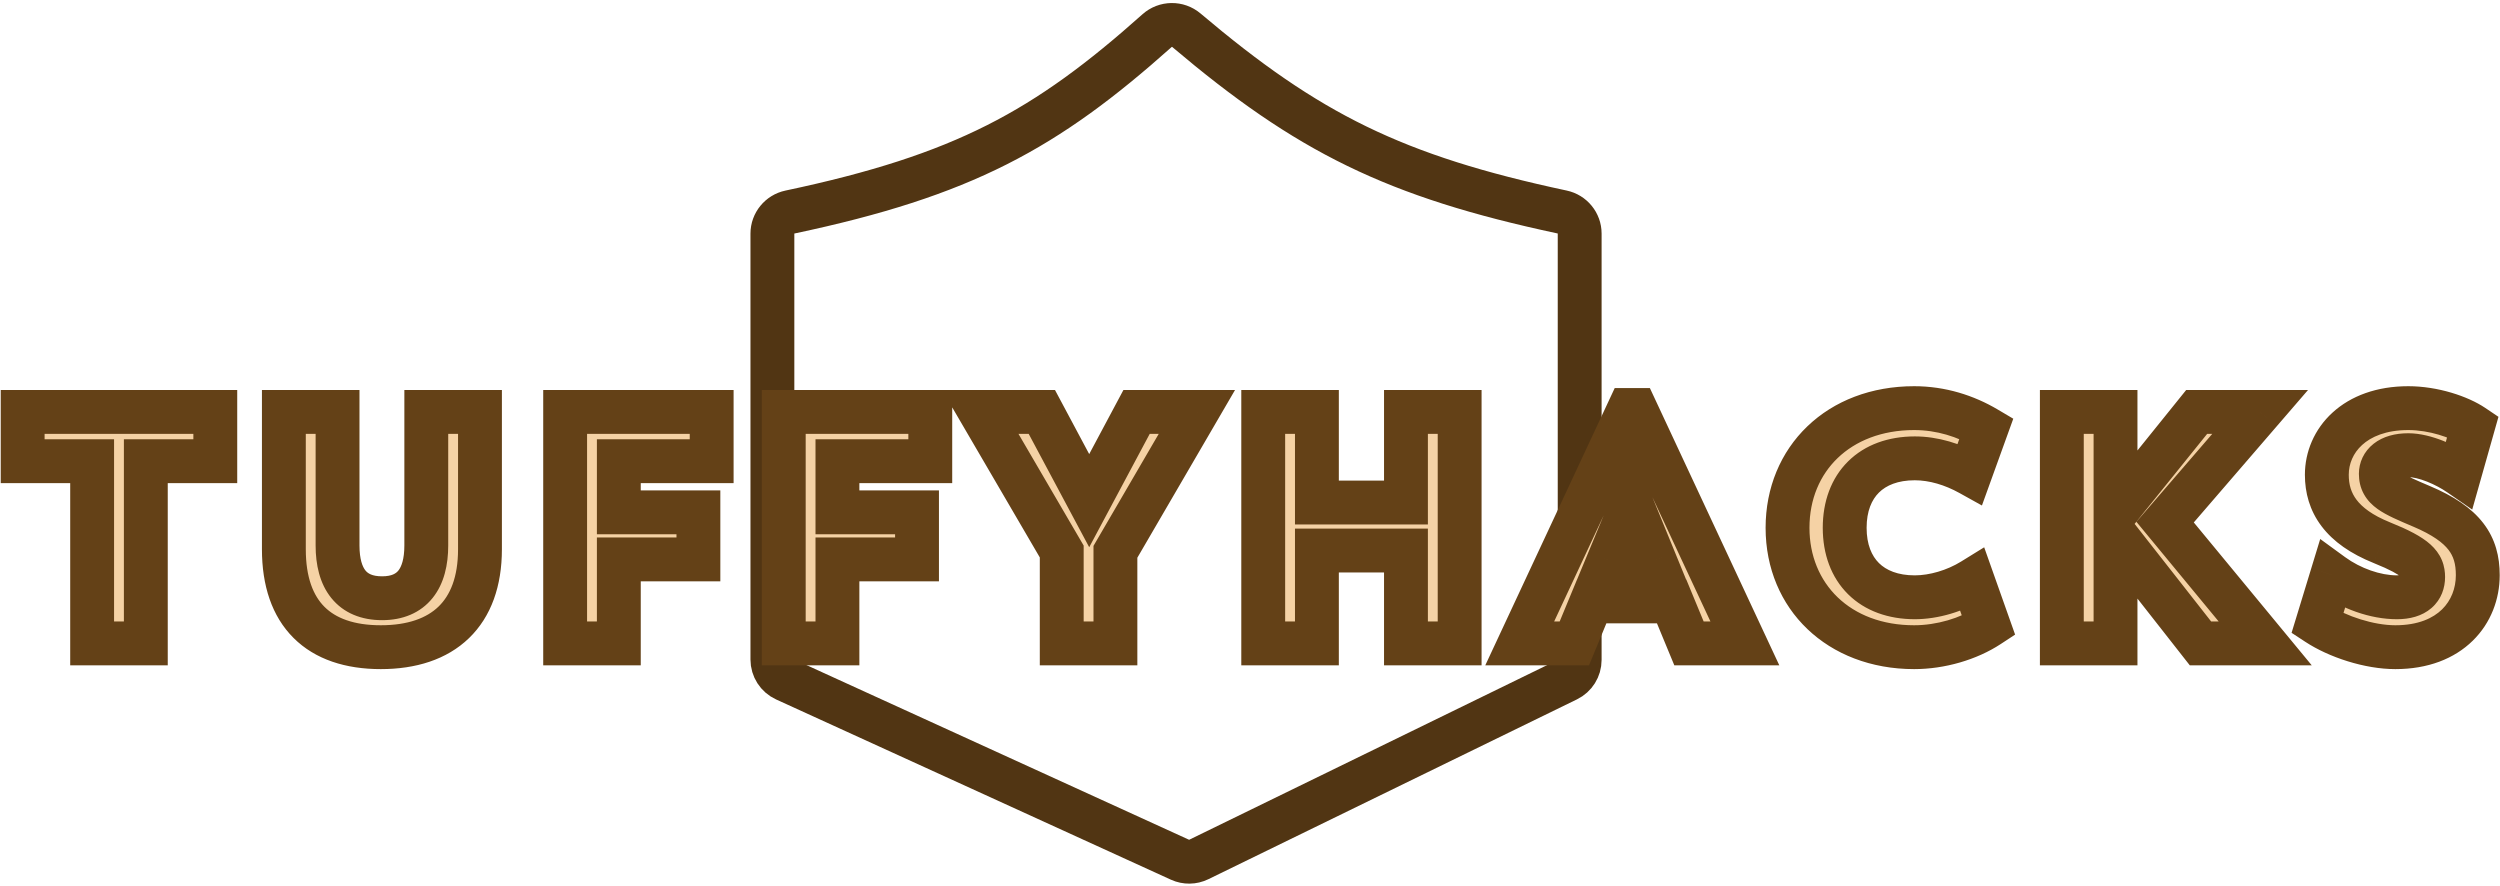 <svg width="570" height="202" viewBox="0 0 570 202" fill="none" xmlns="http://www.w3.org/2000/svg">
  
  <path d="M176.107 69.115V53.265C176.107 50.883 177.788 48.836 180.118 48.343C219.67 39.981 238.485 29.589 263.813 6.984C265.703 5.296 268.564 5.258 270.499 6.895C298.156 30.303 317.973 40.192 356.165 48.337C358.49 48.833 360.165 50.878 360.165 53.255V69.115V150.466C360.165 152.377 359.075 154.121 357.358 154.959L273.314 195.965C271.971 196.62 270.405 196.64 269.045 196.02L179.03 154.924C177.249 154.111 176.107 152.334 176.107 150.376V69.115Z" stroke="#513513" stroke-width="10"/>

  <path d="M49.087 105.15V93.918H5.167V105.15H21.007V146.694H33.247V105.15H49.087ZM109.434 125.238V93.918H97.194V124.374C97.194 131.862 94.026 136.398 87.114 136.398C80.13 136.398 76.962 131.862 76.962 124.374V93.918H64.722V125.238C64.722 139.926 72.642 147.558 86.826 147.558C101.01 147.558 109.434 139.926 109.434 125.238ZM162.261 105.15V93.918H128.852V146.694H141.092V127.542H159.237V116.814H141.092V105.15H162.261ZM212.104 105.15V93.918H178.696V146.694H190.936V127.542H209.08V116.814H190.936V105.15H212.104ZM272.891 93.918H259.139L248.339 114.15L237.539 93.918H223.499L242.075 125.742V146.694H254.315V125.814L272.891 93.918ZM332.799 146.694V93.918H320.559V114.582H300.255V93.918H288.015V146.694H300.255V125.526H320.559V146.694H332.799ZM397.831 146.694L372.991 93.486H371.335L346.495 146.694H358.951L362.911 137.118H381.127L385.087 146.694H397.831ZM377.239 127.758H366.799L372.055 115.086L377.239 127.758ZM453.421 142.662L449.749 132.294C445.789 134.742 440.893 136.182 436.573 136.182C426.709 136.182 420.589 130.134 420.589 120.342C420.589 110.55 426.709 104.502 436.573 104.502C440.893 104.502 445.285 105.87 449.173 108.03L452.917 97.662C448.165 94.854 442.549 93.054 436.429 93.054C419.221 93.054 407.557 104.646 407.557 120.342C407.557 135.966 419.221 147.558 436.429 147.558C442.477 147.558 448.813 145.686 453.421 142.662ZM516.467 146.694L493.643 119.046L515.315 93.918H500.843L482.339 116.886V93.918H470.099V146.694H482.339V121.998L501.707 146.694H516.467ZM564.933 131.142C564.933 124.374 561.981 119.622 552.117 115.446C545.493 112.638 542.829 111.486 542.829 108.03C542.829 105.87 544.629 103.782 549.093 103.782C552.837 103.782 557.733 106.014 560.757 108.102L563.853 97.158C560.757 95.07 554.853 93.054 549.093 93.054C536.781 93.054 530.517 100.542 530.517 108.246C530.517 114.582 533.757 119.982 543.045 123.726C551.109 126.966 552.477 128.838 552.477 131.574C552.477 134.166 550.821 136.182 546.501 136.182C541.533 136.182 535.989 134.166 531.741 131.07L528.357 142.158C532.965 145.182 540.165 147.558 546.141 147.558C558.813 147.558 564.933 139.566 564.933 131.142Z" fill="#F5D2A5"/>
  
  <path d="M49.087 105.15V110.15H54.087V105.15H49.087ZM49.087 93.918H54.087V88.918H49.087V93.918ZM5.167 93.918V88.918H0.167V93.918H5.167ZM5.167 105.15H0.167V110.15H5.167V105.15ZM21.007 105.15H26.007V100.15H21.007V105.15ZM21.007 146.694H16.007V151.694H21.007V146.694ZM33.247 146.694V151.694H38.247V146.694H33.247ZM33.247 105.15V100.15H28.247V105.15H33.247ZM54.087 105.15V93.918H44.087V105.15H54.087ZM49.087 88.918H5.167V98.918H49.087V88.918ZM0.167 93.918V105.15H10.167V93.918H0.167ZM5.167 110.15H21.007V100.15H5.167V110.15ZM16.007 105.15V146.694H26.007V105.15H16.007ZM21.007 151.694H33.247V141.694H21.007V151.694ZM38.247 146.694V105.15H28.247V146.694H38.247ZM33.247 110.15H49.087V100.15H33.247V110.15ZM109.434 93.918H114.434V88.918H109.434V93.918ZM97.194 93.918V88.918H92.194V93.918H97.194ZM76.962 93.918H81.962V88.918H76.962V93.918ZM64.722 93.918V88.918H59.722V93.918H64.722ZM114.434 125.238V93.918H104.434V125.238H114.434ZM109.434 88.918H97.194V98.918H109.434V88.918ZM92.194 93.918V124.374H102.194V93.918H92.194ZM92.194 124.374C92.194 127.526 91.511 129.234 90.842 130.071C90.33 130.711 89.393 131.398 87.114 131.398V141.398C91.748 141.398 95.851 139.817 98.651 136.318C101.294 133.014 102.194 128.71 102.194 124.374H92.194ZM87.114 131.398C84.782 131.398 83.83 130.7 83.316 130.06C82.646 129.228 81.962 127.527 81.962 124.374H71.962C71.962 128.71 72.863 133.02 75.523 136.328C78.339 139.829 82.462 141.398 87.114 141.398V131.398ZM81.962 124.374V93.918H71.962V124.374H81.962ZM76.962 88.918H64.722V98.918H76.962V88.918ZM59.722 93.918V125.238H69.722V93.918H59.722ZM59.722 125.238C59.722 133.45 61.948 140.482 66.924 145.446C71.897 150.407 78.872 152.558 86.826 152.558V142.558C80.597 142.558 76.52 140.893 73.987 138.366C71.456 135.842 69.722 131.715 69.722 125.238H59.722ZM86.826 152.558C94.778 152.558 101.838 150.41 106.922 145.504C112.035 140.569 114.434 133.533 114.434 125.238H104.434C104.434 131.631 102.622 135.755 99.977 138.309C97.302 140.89 93.059 142.558 86.826 142.558V152.558ZM162.26 105.15V110.15H167.26V105.15H162.26ZM162.26 93.918H167.26V88.918H162.26V93.918ZM128.853 93.918V88.918H123.853V93.918H128.853ZM128.853 146.694H123.853V151.694H128.853V146.694ZM141.092 146.694V151.694H146.092V146.694H141.092ZM141.092 127.542V122.542H136.092V127.542H141.092ZM159.236 127.542V132.542H164.236V127.542H159.236ZM159.236 116.814H164.236V111.814H159.236V116.814ZM141.092 116.814H136.092V121.814H141.092V116.814ZM141.092 105.15V100.15H136.092V105.15H141.092ZM167.26 105.15V93.918H157.26V105.15H167.26ZM162.26 88.918H128.853V98.918H162.26V88.918ZM123.853 93.918V146.694H133.852V93.918H123.853ZM128.853 151.694H141.092V141.694H128.853V151.694ZM146.092 146.694V127.542H136.092V146.694H146.092ZM141.092 132.542H159.236V122.542H141.092V132.542ZM164.236 127.542V116.814H154.236V127.542H164.236ZM159.236 111.814H141.092V121.814H159.236V111.814ZM146.092 116.814V105.15H136.092V116.814H146.092ZM141.092 110.15H162.26V100.15H141.092V110.15ZM212.104 105.15V110.15H217.104V105.15H212.104ZM212.104 93.918H217.104V88.918H212.104V93.918ZM178.696 93.918V88.918H173.696V93.918H178.696ZM178.696 146.694H173.696V151.694H178.696V146.694ZM190.936 146.694V151.694H195.936V146.694H190.936ZM190.936 127.542V122.542H185.936V127.542H190.936ZM209.08 127.542V132.542H214.08V127.542H209.08ZM209.08 116.814H214.08V111.814H209.08V116.814ZM190.936 116.814H185.936V121.814H190.936V116.814ZM190.936 105.15V100.15H185.936V105.15H190.936ZM217.104 105.15V93.918H207.104V105.15H217.104ZM212.104 88.918H178.696V98.918H212.104V88.918ZM173.696 93.918V146.694H183.696V93.918H173.696ZM178.696 151.694H190.936V141.694H178.696V151.694ZM195.936 146.694V127.542H185.936V146.694H195.936ZM190.936 132.542H209.08V122.542H190.936V132.542ZM214.08 127.542V116.814H204.08V127.542H214.08ZM209.08 111.814H190.936V121.814H209.08V111.814ZM195.936 116.814V105.15H185.936V116.814H195.936ZM190.936 110.15H212.104V100.15H190.936V110.15ZM272.891 93.918L277.211 96.434L281.589 88.918H272.891V93.918ZM259.139 93.918V88.918H256.14L254.728 91.564L259.139 93.918ZM248.339 114.15L243.928 116.505L248.339 124.768L252.75 116.505L248.339 114.15ZM237.539 93.918L241.95 91.564L240.537 88.918H237.539V93.918ZM223.499 93.918V88.918H214.791L219.181 96.439L223.499 93.918ZM242.075 125.742H247.075V124.39L246.393 123.222L242.075 125.742ZM242.075 146.694H237.075V151.694H242.075V146.694ZM254.315 146.694V151.694H259.315V146.694H254.315ZM254.315 125.814L249.994 123.298L249.315 124.464V125.814H254.315ZM272.891 88.918H259.139V98.918H272.891V88.918ZM254.728 91.564L243.928 111.796L252.75 116.505L263.55 96.273L254.728 91.564ZM252.75 111.796L241.95 91.564L233.128 96.273L243.928 116.505L252.75 111.796ZM237.539 88.918H223.499V98.918H237.539V88.918ZM219.181 96.439L237.757 128.263L246.393 123.222L227.817 91.397L219.181 96.439ZM237.075 125.742V146.694H247.075V125.742H237.075ZM242.075 151.694H254.315V141.694H242.075V151.694ZM259.315 146.694V125.814H249.315V146.694H259.315ZM258.635 128.33L277.211 96.434L268.57 91.402L249.994 123.298L258.635 128.33ZM332.799 146.694V151.694H337.799V146.694H332.799ZM332.799 93.918H337.799V88.918H332.799V93.918ZM320.559 93.918V88.918H315.559V93.918H320.559ZM320.559 114.582V119.582H325.559V114.582H320.559ZM300.255 114.582H295.255V119.582H300.255V114.582ZM300.255 93.918H305.255V88.918H300.255V93.918ZM288.015 93.918V88.918H283.015V93.918H288.015ZM288.015 146.694H283.015V151.694H288.015V146.694ZM300.255 146.694V151.694H305.255V146.694H300.255ZM300.255 125.526V120.526H295.255V125.526H300.255ZM320.559 125.526H325.559V120.526H320.559V125.526ZM320.559 146.694H315.559V151.694H320.559V146.694ZM337.799 146.694V93.918H327.799V146.694H337.799ZM332.799 88.918H320.559V98.918H332.799V88.918ZM315.559 93.918V114.582H325.559V93.918H315.559ZM320.559 109.582H300.255V119.582H320.559V109.582ZM305.255 114.582V93.918H295.255V114.582H305.255ZM300.255 88.918H288.015V98.918H300.255V88.918ZM283.015 93.918V146.694H293.015V93.918H283.015ZM288.015 151.694H300.255V141.694H288.015V151.694ZM305.255 146.694V125.526H295.255V146.694H305.255ZM300.255 130.526H320.559V120.526H300.255V130.526ZM315.559 125.526V146.694H325.559V125.526H315.559ZM320.559 151.694H332.799V141.694H320.559V151.694ZM397.831 146.694V151.694H405.683L402.362 144.579L397.831 146.694ZM372.991 93.486L377.522 91.371L376.175 88.486H372.991V93.486ZM371.335 93.486V88.486H368.151L366.804 91.371L371.335 93.486ZM346.495 146.694L341.964 144.579L338.643 151.694H346.495V146.694ZM358.951 146.694V151.694H362.294L363.572 148.605L358.951 146.694ZM362.911 137.118V132.118H359.568L358.29 135.207L362.911 137.118ZM381.127 137.118L385.747 135.207L384.47 132.118H381.127V137.118ZM385.087 146.694L380.466 148.605L381.744 151.694H385.087V146.694ZM377.239 127.758V132.758H384.687L381.867 125.865L377.239 127.758ZM366.799 127.758L362.181 125.842L359.312 132.758H366.799V127.758ZM372.055 115.086L376.683 113.193L372.087 101.959L367.437 113.17L372.055 115.086ZM402.362 144.579L377.522 91.371L368.46 95.601L393.3 148.809L402.362 144.579ZM372.991 88.486H371.335V98.486H372.991V88.486ZM366.804 91.371L341.964 144.579L351.026 148.809L375.866 95.601L366.804 91.371ZM346.495 151.694H358.951V141.694H346.495V151.694ZM363.572 148.605L367.531 139.029L358.29 135.207L354.33 144.783L363.572 148.605ZM362.911 142.118H381.127V132.118H362.911V142.118ZM376.507 139.029L380.466 148.605L389.708 144.783L385.747 135.207L376.507 139.029ZM385.087 151.694H397.831V141.694H385.087V151.694ZM377.239 122.758H366.799V132.758H377.239V122.758ZM371.417 129.674L376.673 117.002L367.437 113.17L362.181 125.842L371.417 129.674ZM367.427 116.979L372.611 129.651L381.867 125.865L376.683 113.193L367.427 116.979ZM453.421 142.662L456.164 146.842L459.444 144.69L458.134 140.993L453.421 142.662ZM449.749 132.294L454.462 130.625L452.393 124.782L447.12 128.041L449.749 132.294ZM449.173 108.03L446.745 112.401L451.881 115.254L453.876 109.728L449.173 108.03ZM452.917 97.662L457.62 99.36L459.027 95.465L455.461 93.358L452.917 97.662ZM458.134 140.993L454.462 130.625L445.036 133.963L448.708 144.331L458.134 140.993ZM447.12 128.041C443.891 130.037 439.897 131.182 436.573 131.182V141.182C441.889 141.182 447.687 139.447 452.378 136.547L447.12 128.041ZM436.573 131.182C432.67 131.182 430.04 130.005 428.4 128.381C426.767 126.763 425.589 124.182 425.589 120.342H415.589C415.589 126.294 417.472 131.633 421.364 135.487C425.251 139.335 430.613 141.182 436.573 141.182V131.182ZM425.589 120.342C425.589 116.502 426.767 113.921 428.4 112.303C430.04 110.679 432.67 109.502 436.573 109.502V99.502C430.613 99.502 425.251 101.349 421.364 105.197C417.472 109.051 415.589 114.39 415.589 120.342H425.589ZM436.573 109.502C439.867 109.502 443.429 110.559 446.745 112.401L451.601 103.659C447.142 101.182 441.919 99.502 436.573 99.502V109.502ZM453.876 109.728L457.62 99.36L448.214 95.964L444.47 106.332L453.876 109.728ZM455.461 93.358C450.032 90.15 443.547 88.054 436.429 88.054V98.054C441.552 98.054 446.298 99.559 450.374 101.967L455.461 93.358ZM436.429 88.054C426.682 88.054 418.178 91.354 412.079 97.204C405.972 103.061 402.557 111.212 402.557 120.342H412.557C412.557 113.776 414.974 108.283 419.001 104.421C423.037 100.55 428.969 98.054 436.429 98.054V88.054ZM402.557 120.342C402.557 138.931 416.667 152.558 436.429 152.558V142.558C421.775 142.558 412.557 133.002 412.557 120.342H402.557ZM436.429 152.558C443.396 152.558 450.696 150.431 456.164 146.842L450.678 138.482C446.931 140.941 441.559 142.558 436.429 142.558V152.558ZM516.467 146.694V151.694H527.078L520.323 143.511L516.467 146.694ZM493.643 119.046L489.856 115.781L487.101 118.976L489.787 122.229L493.643 119.046ZM515.315 93.918L519.101 97.184L526.23 88.918H515.315V93.918ZM500.843 93.918V88.918H498.45L496.949 90.781L500.843 93.918ZM482.339 116.886H477.339V131.062L486.232 120.023L482.339 116.886ZM482.339 93.918H487.339V88.918H482.339V93.918ZM470.099 93.918V88.918H465.099V93.918H470.099ZM470.099 146.694H465.099V151.694H470.099V146.694ZM482.339 146.694V151.694H487.339V146.694H482.339ZM482.339 121.998L486.273 118.913L477.339 107.52V121.998H482.339ZM501.707 146.694L497.772 149.78L499.274 151.694H501.707V146.694ZM520.323 143.511L497.499 115.863L489.787 122.229L512.611 149.877L520.323 143.511ZM497.429 122.312L519.101 97.184L511.528 90.653L489.856 115.781L497.429 122.312ZM515.315 88.918H500.843V98.918H515.315V88.918ZM496.949 90.781L478.445 113.749L486.232 120.023L504.736 97.055L496.949 90.781ZM487.339 116.886V93.918H477.339V116.886H487.339ZM482.339 88.918H470.099V98.918H482.339V88.918ZM465.099 93.918V146.694H475.099V93.918H465.099ZM470.099 151.694H482.339V141.694H470.099V151.694ZM487.339 146.694V121.998H477.339V146.694H487.339ZM478.404 125.084L497.772 149.78L505.641 143.609L486.273 118.913L478.404 125.084ZM501.707 151.694H516.467V141.694H501.707V151.694ZM552.117 115.446L550.165 120.05L550.168 120.05L552.117 115.446ZM560.757 108.102L557.916 112.217L563.666 116.187L565.568 109.463L560.757 108.102ZM563.853 97.158L568.664 98.519L569.649 95.037L566.649 93.013L563.853 97.158ZM543.045 123.726L541.176 128.364L541.181 128.366L543.045 123.726ZM531.741 131.07L534.686 127.029L529.009 122.892L526.959 129.611L531.741 131.07ZM528.357 142.158L523.575 140.699L522.481 144.282L525.614 146.338L528.357 142.158ZM569.933 131.142C569.933 126.967 568.998 122.919 566.183 119.269C563.473 115.754 559.389 113.095 554.066 110.842L550.168 120.05C554.709 121.973 557.033 123.778 558.264 125.375C559.392 126.837 559.933 128.549 559.933 131.142H569.933ZM554.068 110.843C552.387 110.13 551.077 109.572 550.003 109.066C548.917 108.554 548.283 108.19 547.902 107.917C547.55 107.665 547.611 107.628 547.723 107.83C547.855 108.069 547.829 108.217 547.829 108.03H537.829C537.829 109.571 538.135 111.159 538.975 112.674C539.793 114.152 540.933 115.226 542.076 116.045C544.132 117.519 547.091 118.746 550.165 120.05L554.068 110.843ZM547.829 108.03C547.829 108.19 547.794 108.396 547.692 108.609C547.587 108.829 547.454 108.966 547.376 109.028C547.234 109.139 547.583 108.782 549.093 108.782V98.782C546.138 98.782 543.355 99.469 541.198 101.164C538.943 102.936 537.829 105.468 537.829 108.03H547.829ZM549.093 108.782C550.083 108.782 551.579 109.106 553.355 109.808C555.076 110.489 556.719 111.39 557.916 112.217L563.598 103.988C561.771 102.726 559.454 101.467 557.034 100.51C554.671 99.575 551.847 98.782 549.093 98.782V108.782ZM565.568 109.463L568.664 98.519L559.042 95.797L555.946 106.741L565.568 109.463ZM566.649 93.013C562.677 90.334 555.787 88.054 549.093 88.054V98.054C553.918 98.054 558.837 99.806 561.057 101.303L566.649 93.013ZM549.093 88.054C541.906 88.054 535.991 90.257 531.817 94.069C527.654 97.869 525.517 103.016 525.517 108.246H535.517C535.517 105.772 536.512 103.323 538.559 101.454C540.595 99.595 543.968 98.054 549.093 98.054V88.054ZM525.517 108.246C525.517 112.325 526.582 116.362 529.308 119.971C531.983 123.514 535.972 126.266 541.176 128.363L544.914 119.089C540.83 117.442 538.555 115.622 537.288 113.945C536.072 112.334 535.517 110.504 535.517 108.246H525.517ZM541.181 128.366C545.17 129.968 546.799 130.979 547.44 131.556C547.671 131.763 547.603 131.767 547.521 131.57C547.444 131.386 547.477 131.313 547.477 131.574H557.477C557.477 130.468 557.338 129.134 556.753 127.728C556.163 126.309 555.249 125.13 554.13 124.123C552.071 122.269 548.984 120.724 544.909 119.087L541.181 128.366ZM547.477 131.574C547.477 131.695 547.457 131.657 547.512 131.521C547.575 131.364 547.69 131.197 547.832 131.074C548.106 130.836 547.96 131.182 546.501 131.182V141.182C549.361 141.182 552.203 140.521 554.386 138.626C556.673 136.641 557.477 133.97 557.477 131.574H547.477ZM546.501 131.182C542.745 131.182 538.212 129.599 534.686 127.029L528.796 135.111C533.766 138.733 540.321 141.182 546.501 141.182V131.182ZM526.959 129.611L523.575 140.699L533.139 143.618L536.523 132.53L526.959 129.611ZM525.614 146.338C530.969 149.853 539.113 152.558 546.141 152.558V142.558C541.217 142.558 534.961 140.511 531.1 137.978L525.614 146.338ZM546.141 152.558C553.563 152.558 559.592 150.192 563.788 146.081C567.953 141.999 569.933 136.564 569.933 131.142H559.933C559.933 134.144 558.852 136.917 556.79 138.938C554.758 140.928 551.391 142.558 546.141 142.558V152.558Z" fill="#644117"/>
</svg>